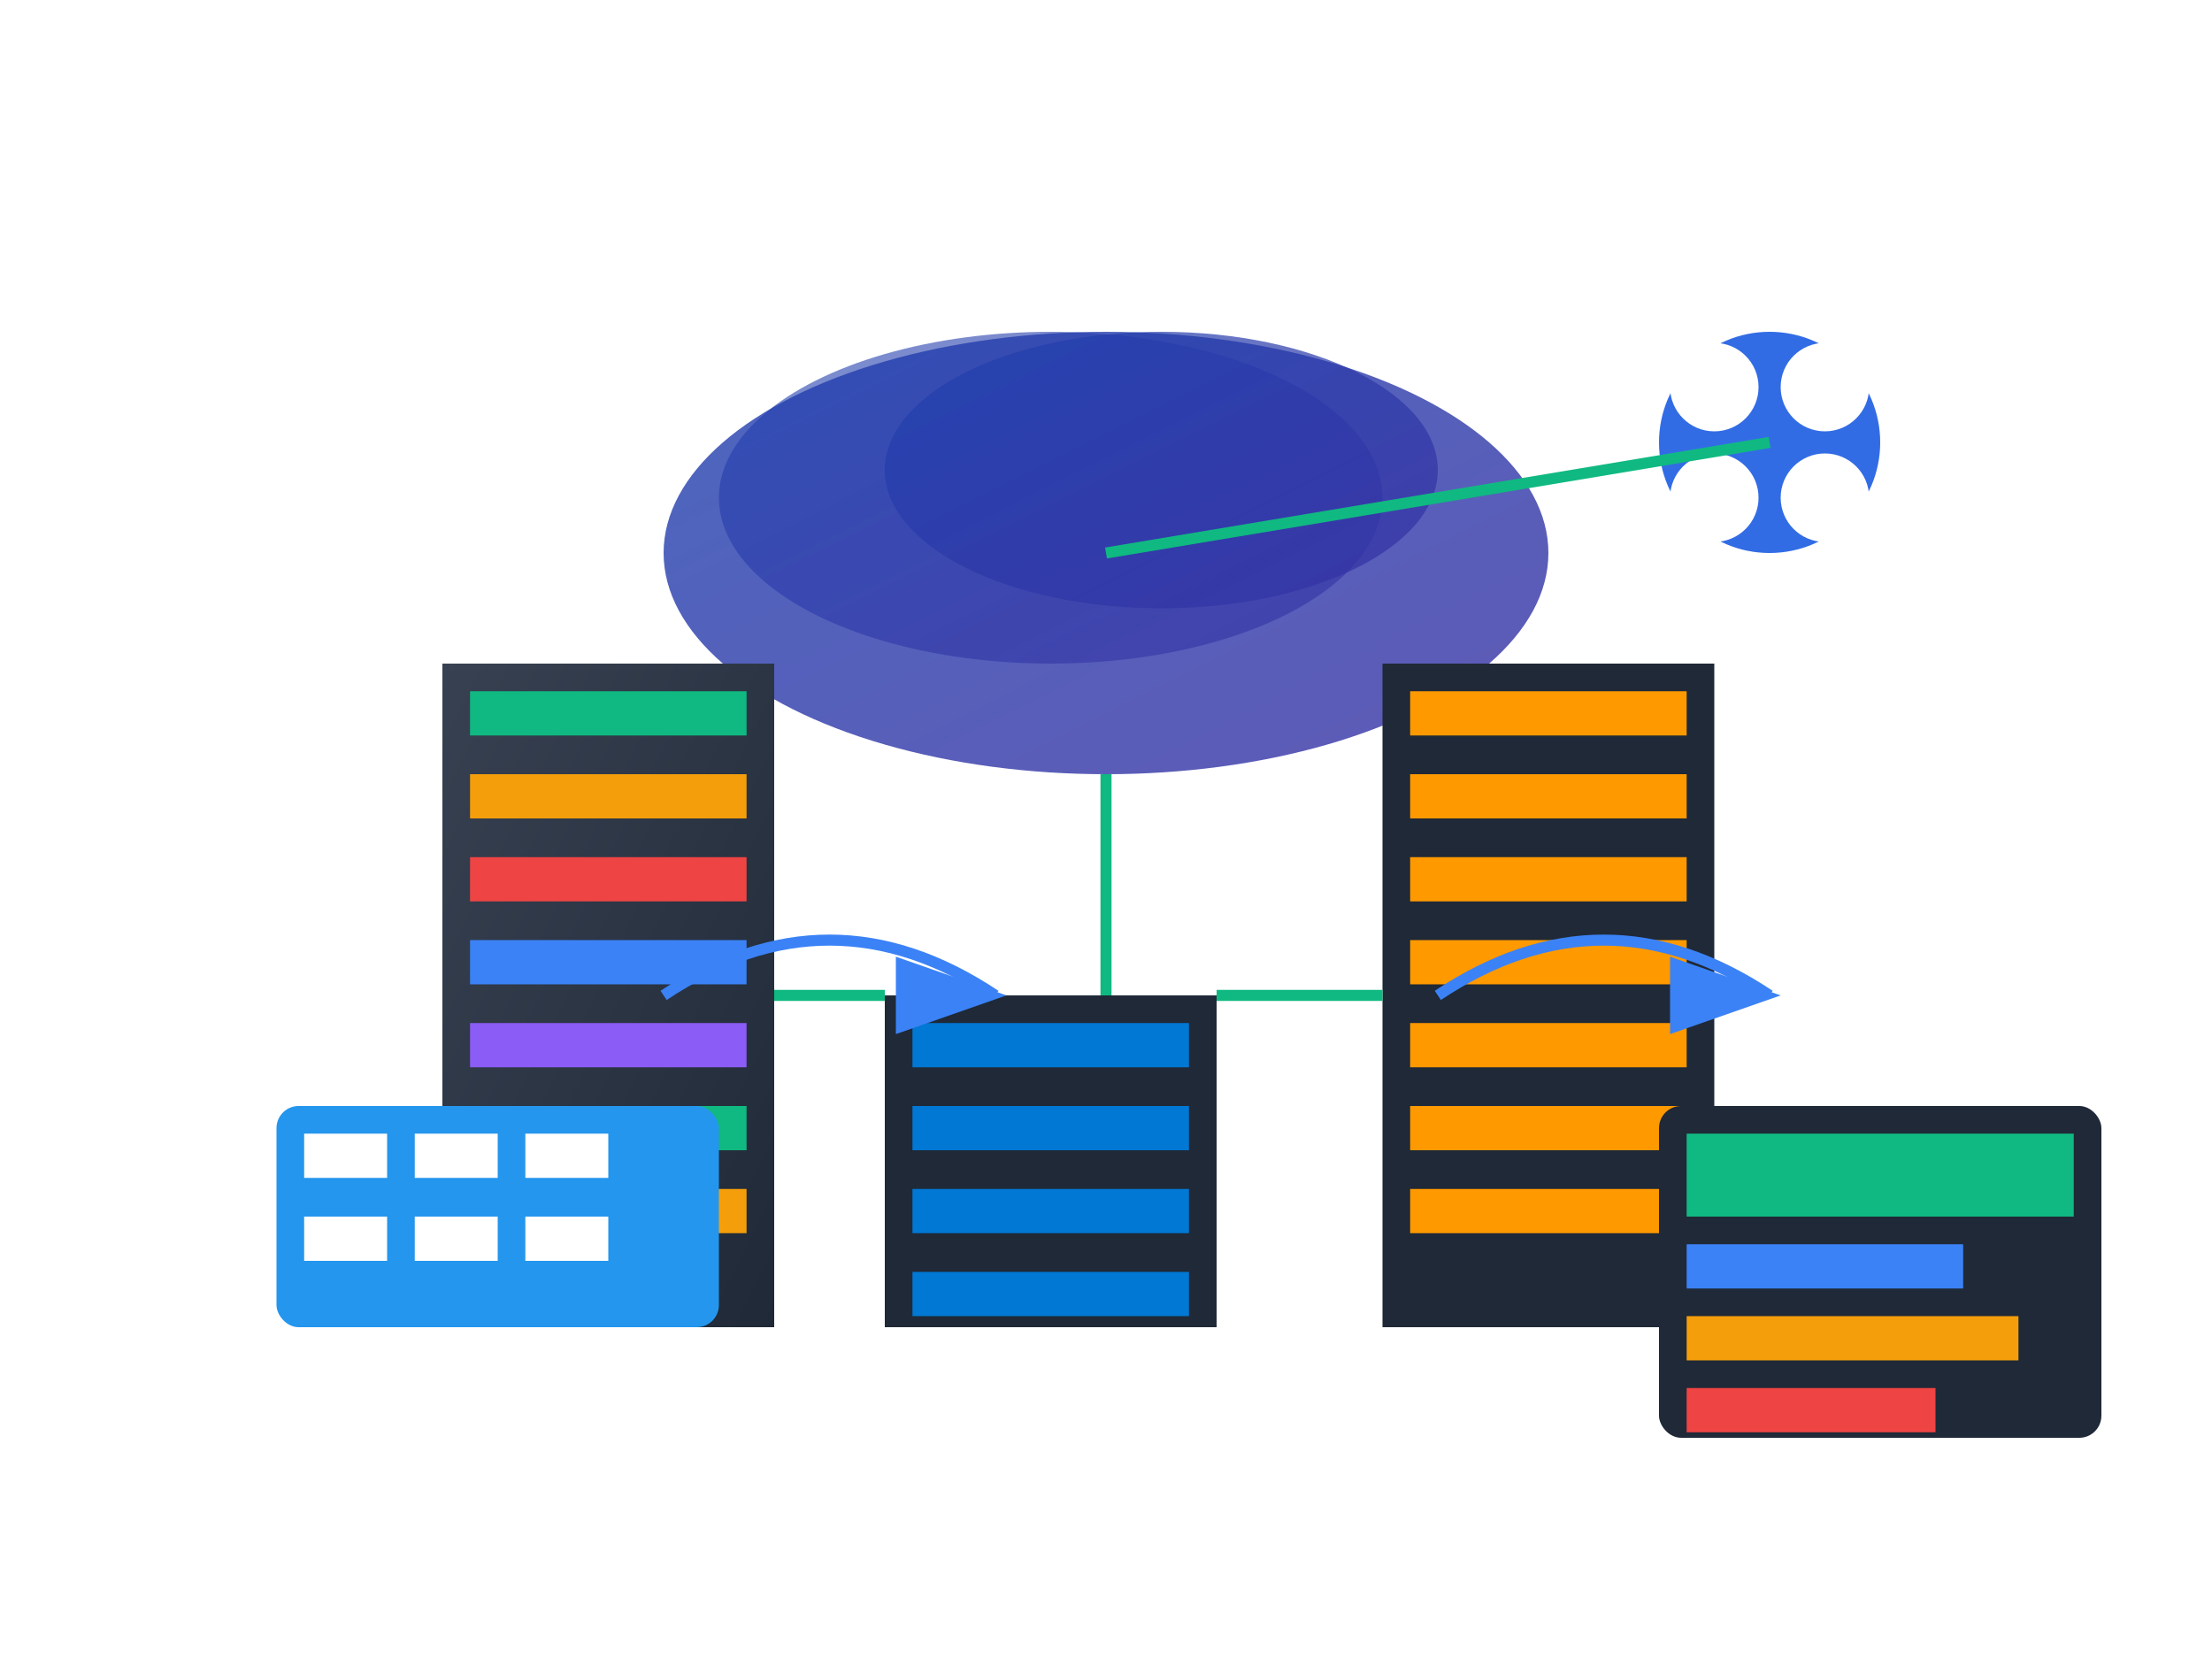 <svg width="400" height="300" viewBox="0 0 400 300" xmlns="http://www.w3.org/2000/svg">
  <defs>
    <linearGradient id="cloudGrad" x1="0%" y1="0%" x2="100%" y2="100%">
      <stop offset="0%" style="stop-color:#1e40af;stop-opacity:1" />
      <stop offset="100%" style="stop-color:#3730a3;stop-opacity:1" />
    </linearGradient>
    <linearGradient id="serverGrad" x1="0%" y1="0%" x2="100%" y2="100%">
      <stop offset="0%" style="stop-color:#374151;stop-opacity:1" />
      <stop offset="100%" style="stop-color:#1f2937;stop-opacity:1" />
    </linearGradient>
  </defs>
  
  <!-- Cloud Infrastructure -->
  <ellipse cx="200" cy="100" rx="80" ry="40" fill="url(#cloudGrad)" opacity="0.8"/>
  <ellipse cx="190" cy="90" rx="60" ry="30" fill="url(#cloudGrad)" opacity="0.6"/>
  <ellipse cx="210" cy="85" rx="50" ry="25" fill="url(#cloudGrad)" opacity="0.7"/>
  
  <!-- Server Racks -->
  <rect x="80" y="120" width="60" height="120" fill="url(#serverGrad)"/>
  <rect x="85" y="125" width="50" height="8" fill="#10b981"/>
  <rect x="85" y="140" width="50" height="8" fill="#f59e0b"/>
  <rect x="85" y="155" width="50" height="8" fill="#ef4444"/>
  <rect x="85" y="170" width="50" height="8" fill="#3b82f6"/>
  <rect x="85" y="185" width="50" height="8" fill="#8b5cf6"/>
  <rect x="85" y="200" width="50" height="8" fill="#10b981"/>
  <rect x="85" y="215" width="50" height="8" fill="#f59e0b"/>
  
  <!-- AWS Logo Area -->
  <rect x="250" y="120" width="60" height="120" fill="#1f2937"/>
  <rect x="255" y="125" width="50" height="8" fill="#ff9900"/>
  <rect x="255" y="140" width="50" height="8" fill="#ff9900"/>
  <rect x="255" y="155" width="50" height="8" fill="#ff9900"/>
  <rect x="255" y="170" width="50" height="8" fill="#ff9900"/>
  <rect x="255" y="185" width="50" height="8" fill="#ff9900"/>
  <rect x="255" y="200" width="50" height="8" fill="#ff9900"/>
  <rect x="255" y="215" width="50" height="8" fill="#ff9900"/>
  
  <!-- Azure Logo Area -->
  <rect x="160" y="180" width="60" height="60" fill="#1f2937"/>
  <rect x="165" y="185" width="50" height="8" fill="#0078d4"/>
  <rect x="165" y="200" width="50" height="8" fill="#0078d4"/>
  <rect x="165" y="215" width="50" height="8" fill="#0078d4"/>
  <rect x="165" y="230" width="50" height="8" fill="#0078d4"/>
  
  <!-- Kubernetes Cluster -->
  <circle cx="320" cy="80" r="20" fill="#326ce5"/>
  <circle cx="310" cy="70" r="8" fill="#ffffff"/>
  <circle cx="330" cy="70" r="8" fill="#ffffff"/>
  <circle cx="310" cy="90" r="8" fill="#ffffff"/>
  <circle cx="330" cy="90" r="8" fill="#ffffff"/>
  <circle cx="320" cy="80" r="4" fill="#326ce5"/>
  
  <!-- Docker Containers -->
  <rect x="50" y="200" width="80" height="40" rx="4" fill="#2496ed"/>
  <rect x="55" y="205" width="15" height="8" fill="#ffffff"/>
  <rect x="75" y="205" width="15" height="8" fill="#ffffff"/>
  <rect x="95" y="205" width="15" height="8" fill="#ffffff"/>
  <rect x="55" y="220" width="15" height="8" fill="#ffffff"/>
  <rect x="75" y="220" width="15" height="8" fill="#ffffff"/>
  <rect x="95" y="220" width="15" height="8" fill="#ffffff"/>
  
  <!-- Network Connections -->
  <line x1="140" y1="180" x2="160" y2="180" stroke="#10b981" stroke-width="2"/>
  <line x1="220" y1="180" x2="250" y2="180" stroke="#10b981" stroke-width="2"/>
  <line x1="200" y1="140" x2="200" y2="180" stroke="#10b981" stroke-width="2"/>
  <line x1="200" y1="100" x2="320" y2="80" stroke="#10b981" stroke-width="2"/>
  
  <!-- Monitoring Dashboard -->
  <rect x="300" y="200" width="80" height="60" rx="4" fill="#1f2937"/>
  <rect x="305" y="205" width="70" height="15" fill="#10b981"/>
  <rect x="305" y="225" width="50" height="8" fill="#3b82f6"/>
  <rect x="305" y="238" width="60" height="8" fill="#f59e0b"/>
  <rect x="305" y="251" width="45" height="8" fill="#ef4444"/>
  
  <!-- Data Flow Arrows -->
  <path d="M120 180 Q150 160 180 180" stroke="#3b82f6" stroke-width="2" fill="none" marker-end="url(#arrowhead)"/>
  <path d="M260 180 Q290 160 320 180" stroke="#3b82f6" stroke-width="2" fill="none" marker-end="url(#arrowhead)"/>
  
  <defs>
    <marker id="arrowhead" markerWidth="10" markerHeight="7" refX="9" refY="3.5" orient="auto">
      <polygon points="0 0, 10 3.5, 0 7" fill="#3b82f6"/>
    </marker>
  </defs>
</svg>
